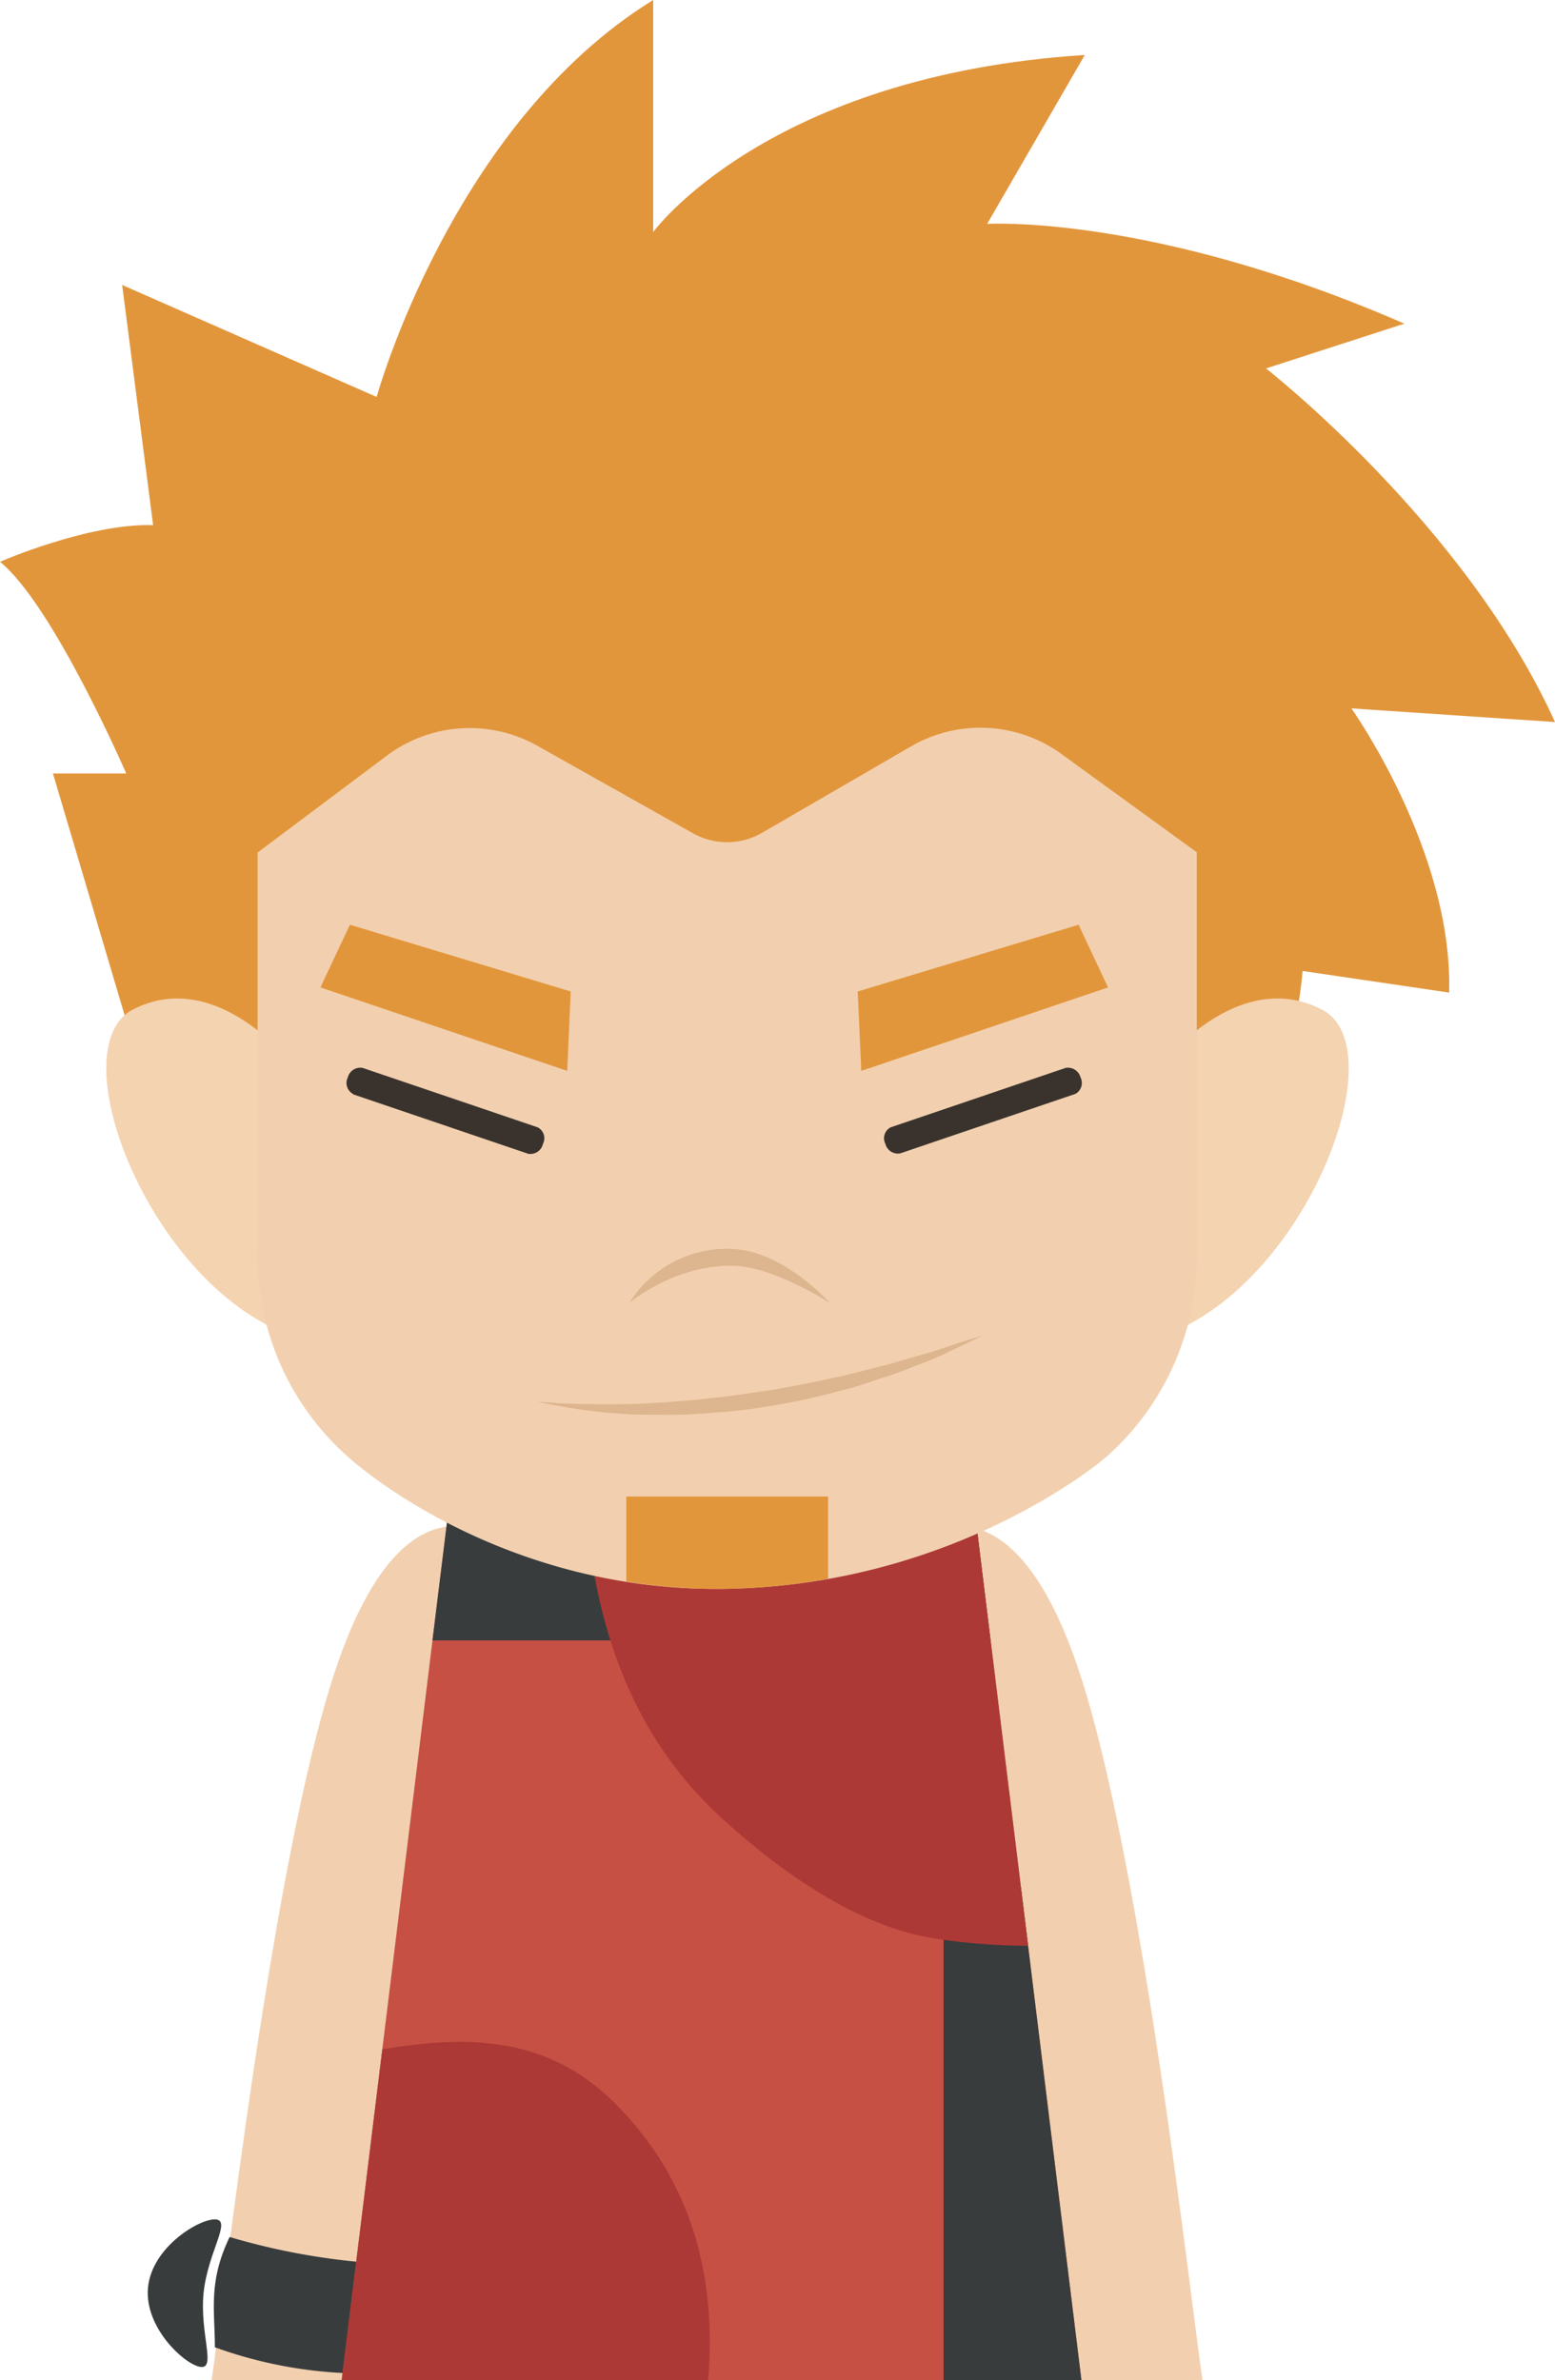 <svg xmlns="http://www.w3.org/2000/svg" viewBox="0 0 183.31 280.54"><defs><style>.cls-1{fill:#393c3d;}.cls-2{fill:#f2d0af;}.cls-3{fill:#c65044;}.cls-4{fill:#ad3936;}.cls-5{fill:#e2963b;}.cls-6{fill:#f4d3b0;}.cls-7{fill:#3a332d;}.cls-8{fill:#ddb58e;}</style></defs><title>资源 251</title><g id="图层_2" data-name="图层 2"><g id="Layer_1" data-name="Layer 1"><path class="cls-1" d="M24,270.26c-.47,4.8,1.49,8.92-.32,8.74s-6.71-4.6-6.23-9.39,6.15-8.16,8-8S24.51,265.46,24,270.26Z"/><path class="cls-2" d="M39.49,197c-7.5,22.58-13.3,75.4-14.55,83.58H49.16c6.11-40.63,9.12-99.15,9.12-99.15S47.57,172.65,39.49,197Z"/><path class="cls-1" d="M43,266.68a79.24,79.24,0,0,1-15.93-3c-2.55,5.31-1.74,8.67-1.74,13a51.75,51.75,0,0,0,16.73,3.09,40,40,0,0,0,7.3-.62c.6-4.07,1.17-8.32,1.71-12.66A34.38,34.38,0,0,1,43,266.68Z"/><path class="cls-2" d="M127.21,197c7.5,22.58,13.3,75.4,14.55,83.58H117.54c-6.11-40.63-9.13-99.15-9.13-99.15S119.13,172.65,127.21,197Z"/><polygon class="cls-3" points="127.48 280.54 114.83 177.52 52.93 177.52 40.28 280.54 127.48 280.54"/><polygon class="cls-1" points="116.77 193.36 114.83 177.52 52.93 177.52 50.98 193.36 116.77 193.36"/><polygon class="cls-1" points="127.48 280.54 120.35 222.47 111.23 222.47 111.23 280.54 127.48 280.54"/><path class="cls-4" d="M45.07,241.55l-4.79,39h43.2c1-11.91-1.76-23.52-11.11-32.75C64.36,239.87,54.86,239.93,45.07,241.55Z"/><path class="cls-4" d="M85.2,214.42c6.61,6,15.52,12.46,24.53,14a71.67,71.67,0,0,0,11.47.93l-6.37-51.87H69C70.15,191.43,74.26,204.47,85.2,214.42Z"/><path class="cls-5" d="M18.05,131,6.24,91.17h8.64S6.24,71.26,0,66.22c0,0,10.44-4.56,18.05-4.32L14.4,33.59l30,13.2S53.26,14.64,77,0V27.35S90.45,8.88,127.88,6.48L116.37,26.39s19.43-1.2,49.18,11.76l-16.31,5.28s23.51,18.34,34.07,41.68l-24-1.61s12,16.86,11.52,33.5l-17.28-2.55s-1,14.63-7.43,19.19Z"/><path class="cls-6" d="M33.68,124.6s-8.54-10.49-18-5.61,3.66,36.77,22.45,39.37Z"/><path class="cls-6" d="M137.76,124.6s8.54-10.49,18.06-5.61-3.66,36.77-22.45,39.37Z"/><path class="cls-2" d="M130.37,171.77s-17.31,15-44.65,15.51-44.64-15.51-44.64-15.51a31.57,31.57,0,0,1-10.71-24.11V100.49L45.42,89.21a16.29,16.29,0,0,1,18-1.26L81.6,98.17a8.23,8.23,0,0,0,8.23,0L107.36,88a16.3,16.3,0,0,1,17.94,1l15.78,11.46v47.17A31.6,31.6,0,0,1,130.37,171.77Z"/><path class="cls-5" d="M73.83,186.41a66.3,66.3,0,0,0,11.89.87,74.81,74.81,0,0,0,11.9-1.19V176.4H73.83Z"/><path class="cls-7" d="M41.59,128.93A1.47,1.47,0,0,1,41,127a1.52,1.52,0,0,1,1.76-1.12l20.62,7a1.44,1.44,0,0,1,.63,1.94A1.52,1.52,0,0,1,62.27,136l-20.62-7Z"/><polygon class="cls-5" points="66.87 126.23 37.77 116.39 41.25 109 67.28 116.87 66.87 126.23"/><path class="cls-7" d="M126.8,128.93a1.48,1.48,0,0,0,.58-1.93,1.54,1.54,0,0,0-1.77-1.12l-20.61,7a1.44,1.44,0,0,0-.63,1.94,1.52,1.52,0,0,0,1.76,1.13l20.61-7Z"/><polygon class="cls-5" points="101.53 126.23 130.62 116.39 127.15 109 101.11 116.87 101.53 126.23"/><path class="cls-8" d="M74.18,153.59a13.55,13.55,0,0,1,12-6.38c6.18.17,11.66,6.39,11.66,6.39s-6.45-4.22-11.25-4.39C79.55,149,74.18,153.59,74.18,153.59Z"/><path class="cls-8" d="M63.44,165.21s.84.08,2.31.18,3.55.13,6.06.14,5.42-.13,8.52-.39c1.56-.09,3.16-.31,4.79-.48s3.27-.45,4.92-.68,3.27-.57,4.88-.86l4.71-1L104,161c1.41-.31,2.68-.77,3.89-1.1s2.33-.64,3.29-1l2.51-.82,2.22-.69-2.07,1-2.41,1.15c-.92.47-2,.87-3.19,1.33s-2.44,1-3.83,1.42-2.83,1-4.36,1.39-3.12.82-4.75,1.19-3.29.66-5,.94-3.36.5-5,.62-3.3.28-4.89.32-3.12,0-4.58,0-2.82-.13-4.09-.22a58.63,58.63,0,0,1-6.06-.85C64.25,165.46,63.44,165.21,63.44,165.21Z"/></g></g></svg>